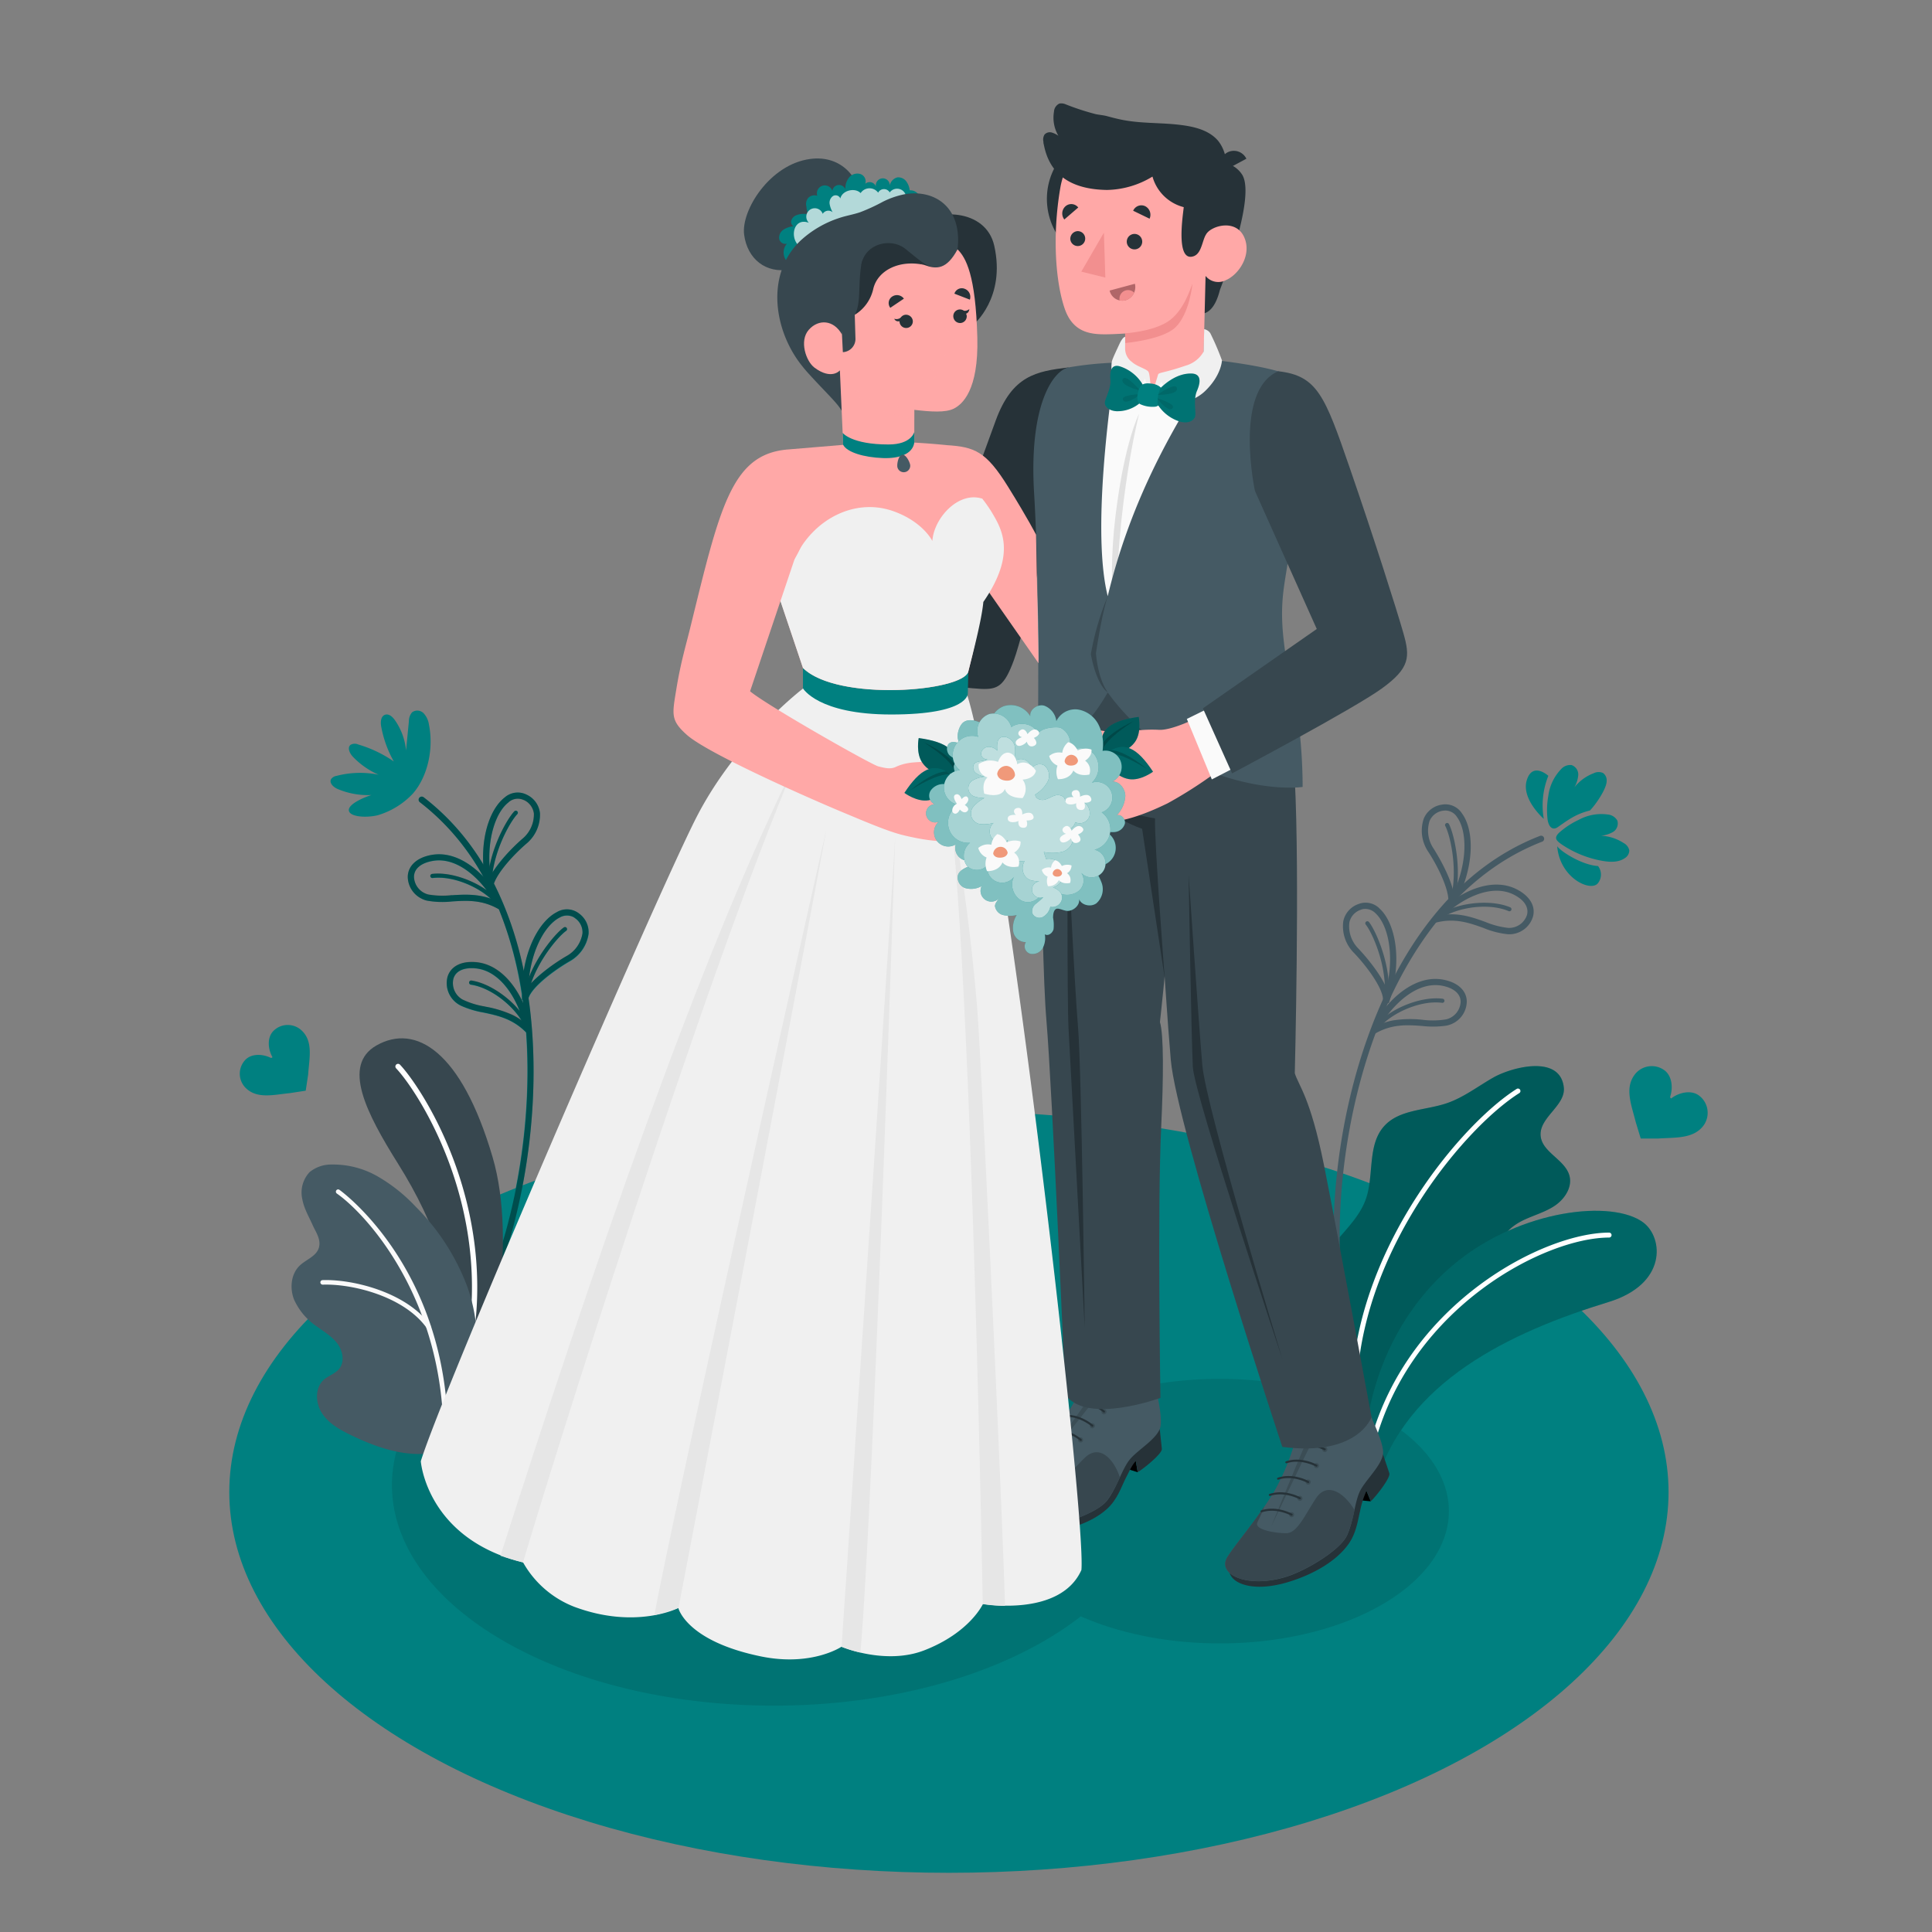 <svg xmlns="http://www.w3.org/2000/svg" viewBox="0 0 500 500"><rect x="0" y="0" width="500" height="500" fill="#808080" stroke="none"/><g id="freepik--Grass--inject-3"><ellipse id="freepik--Floor--inject-3" cx="245.58" cy="386.15" rx="186.24" ry="98.53" style="fill:#008080"></ellipse></g><g id="freepik--Shadows--inject-3"><path id="freepik--Shadow--inject-3" d="M357.6,366.87c-18.32-10.57-45.63-12.78-67.71-6.63A69.85,69.85,0,0,0,270.17,344c-38.6-22.29-101.18-22.29-139.78,0s-38.61,58.42,0,80.71,101.18,22.28,139.78,0a84.36,84.36,0,0,0,9.55-6.4c23.25,10.25,56.62,9.25,77.87-3C380.76,401.92,380.76,380.24,357.6,366.87Z" style="opacity:0.1"></path></g><g id="freepik--Plants--inject-3"><g id="freepik--plants--inject-3"><g id="freepik--Plant--inject-3"><path d="M341.27,338.71a40.88,40.88,0,0,0,1.59,4.8c1.8,4.57,4.08,9,4.71,13.91.29,2.26.25,4.68,1.4,6.65,2.66,4.54,5.73,1.2,7.53-1.57,4.39-6.75,8.72-13.25,16.23-16.71,3.73-1.72,7.68-3.06,11-5.47s6-6.24,5.64-10.33c-.2-2.46-1.45-4.82-1.19-7.27.34-3.07,3-5.39,5.74-6.77s5.83-2.16,8.4-3.87,4.64-4.78,3.86-7.77c-1.11-4.24-7.17-6.08-7.47-10.45-.32-4.74,6.55-7.76,6-12.48-1-8.62-13.67-5.11-18.21-2.53-4,2.27-7.73,5.19-12.1,6.67-5.52,1.87-12.25,1.58-16.16,5.9-4.47,4.92-2.55,12.8-4.81,19.05-2.56,7.07-10.27,11.46-12.33,18.69A18.33,18.33,0,0,0,341.27,338.71Z" style="fill:#008080"></path><path d="M341.27,338.71a40.88,40.88,0,0,0,1.59,4.8c1.8,4.57,4.08,9,4.71,13.91.29,2.26.25,4.68,1.4,6.65,2.66,4.54,5.73,1.2,7.53-1.57,4.39-6.75,8.72-13.25,16.23-16.71,3.73-1.72,7.68-3.06,11-5.47s6-6.24,5.64-10.33c-.2-2.46-1.45-4.82-1.19-7.27.34-3.07,3-5.39,5.74-6.77s5.83-2.16,8.4-3.87,4.64-4.78,3.86-7.77c-1.11-4.24-7.17-6.08-7.47-10.45-.32-4.74,6.55-7.76,6-12.48-1-8.62-13.67-5.11-18.21-2.53-4,2.27-7.73,5.19-12.1,6.67-5.52,1.87-12.25,1.58-16.16,5.9-4.47,4.92-2.55,12.8-4.81,19.05-2.56,7.07-10.27,11.46-12.33,18.69A18.33,18.33,0,0,0,341.27,338.71Z" style="opacity:0.3"></path><path d="M350.52,357.66h0a.63.63,0,0,1-.6-.68c2.28-35.63,28.89-66.55,42.63-75.19a.64.64,0,0,1,.68,1.08c-13.55,8.52-39.78,39-42,74.19A.65.65,0,0,1,350.52,357.66Z" style="fill:#fff"></path></g><g id="freepik--plant--inject-3"><path d="M356,384.35c7.65-26.88,35.13-39.67,60.3-47.39,15.18-4.65,14.21-16.63,9-20.57-8-6-31.59-3.43-48.57,10.47s-23.41,34.61-23.56,49.64Z" style="fill:#008080"></path><path d="M356,384.35c7.65-26.88,35.13-39.67,60.3-47.39,15.18-4.65,14.21-16.63,9-20.57-8-6-31.59-3.43-48.57,10.47s-23.41,34.61-23.56,49.64Z" style="opacity:0.2"></path><path d="M355.33,373.57l-.18,0a.64.64,0,0,1-.44-.79C364.67,337,399.65,319,416.43,319a.64.64,0,1,1,0,1.28c-16.43,0-50.7,17.63-60.49,52.78A.64.64,0,0,1,355.33,373.57Z" style="fill:#fff"></path></g></g><g id="freepik--plant--inject-3"><path d="M127.09,332.32l.07,0a.8.8,0,0,0,1-.45c14-35.52,17.49-97.94-18.53-125.55a.8.8,0,1,0-1,1.27c35.36,27.1,31.83,88.64,18,123.69A.81.81,0,0,0,127.09,332.32Z" style="fill:#008080"></path><path d="M118.91,260.1a6.47,6.47,0,0,1-3.09-7.29c.83-2.71,3.58-4.12,7.36-3.78,8.81.8,13.66,11.91,14.19,17.4l.21,2.21L136,267.07c-3.43-3.41-7.2-4.22-10.85-5a24.07,24.07,0,0,1-5.91-1.79Zm16.46,4.3c-1.29-5-5.41-13.15-12.33-13.77-3-.28-5.09.69-5.69,2.65a4.89,4.89,0,0,0,2.33,5.41,20.93,20.93,0,0,0,5.81,1.81,29.18,29.18,0,0,1,7.3,2.29A17.13,17.13,0,0,1,135.37,264.4Z" style="fill:#008080"></path><path d="M136.33,267a.5.5,0,0,0,.38,0,.54.54,0,0,0,.38-.65c-1.42-5.29-9-11.62-15-12.54a.54.54,0,1,0-.16,1.06c6.17.94,12.93,7.25,14.14,11.76A.5.5,0,0,0,136.33,267Z" style="fill:#008080"></path><path d="M105.54,226.9c.06-2.83,2.33-4.94,6.06-5.63C120.3,219.65,128,229,130,234.18l.8,2.07-1.94-1.08c-4.21-2.34-8.07-2.12-11.8-1.88a22.55,22.55,0,0,1-6.54-.21,5.43,5.43,0,0,1-1.38-.51A6.4,6.4,0,0,1,105.54,226.9Zm6.35-4.06c-3,.56-4.71,2-4.75,4.1a4.88,4.88,0,0,0,3.71,4.58,21.78,21.78,0,0,0,6.08.17c3.19-.2,6.74-.43,10.56,1.07C124.89,228.25,118.73,221.57,111.89,222.84Z" style="fill:#008080"></path><path d="M111.66,227.2a.63.63,0,0,0,.31.05c6.19-.76,14.41,3.48,16.79,7.49a.55.55,0,0,0,.73.19.54.54,0,0,0,.19-.74c-2.79-4.71-11.8-8.74-17.84-8a.54.54,0,0,0-.47.6A.57.57,0,0,0,111.66,227.2Z" style="fill:#008080"></path><path d="M144.12,236.05a5.09,5.09,0,0,1,5.73.36,6,6,0,0,1,2.49,5.3,9.72,9.72,0,0,1-4.94,7.14c-5,2.92-10.5,7.42-10.7,10l-1.6,0C134.64,247.11,139.29,238.5,144.12,236.05Zm.73,1.43c-3.81,1.93-7.64,8.66-8.13,17.84,3.09-3.9,9.53-7.66,9.88-7.86a8.16,8.16,0,0,0,4.14-5.86,4.43,4.43,0,0,0-1.89-3.93,3,3,0,0,0-.59-.38A3.71,3.71,0,0,0,144.85,237.48Z" style="fill:#008080"></path><path d="M135.66,259.28l.18.05a.53.53,0,0,0,.59-.47c.93-8.14,7.69-16.24,10.1-17.94a.53.53,0,1,0-.62-.87c-2.52,1.78-9.57,10.22-10.54,18.69A.55.55,0,0,0,135.66,259.28Z" style="fill:#008080"></path><path d="M130.61,206.38a5.12,5.12,0,0,1,5.69-.72,6,6,0,0,1,3.44,4.74,9.73,9.73,0,0,1-3.51,7.94c-4.41,3.81-8.93,9.26-8.63,11.84l-1.58.27C123.37,219,126.32,209.7,130.61,206.38Zm1,1.27c-3.38,2.61-5.89,9.94-4.63,19,2.3-4.41,7.91-9.31,8.22-9.57a8.2,8.2,0,0,0,3-6.54,4.46,4.46,0,0,0-2.59-3.51l-.05,0A3.57,3.57,0,0,0,131.59,207.65Z" style="fill:#008080"></path><path d="M126.56,230.75a.52.52,0,0,0,.28.05.54.54,0,0,0,.49-.57c-.61-8.17,4.51-17.39,6.56-19.52a.53.53,0,0,0,0-.75.53.53,0,0,0-.75,0c-2.14,2.22-7.49,11.84-6.85,20.34A.53.53,0,0,0,126.56,230.75Z" style="fill:#008080"></path><path d="M149.85,236.41a5.09,5.09,0,0,0-5.73-.36c-3.71,1.88-7.3,7.41-8.57,15.18a90.12,90.12,0,0,0-7.71-22.58c1-2.85,4.73-7.14,8.39-10.31a9.73,9.73,0,0,0,3.51-7.94,6,6,0,0,0-3.44-4.74,5.12,5.12,0,0,0-5.69.72c-3.41,2.63-6,9.07-5.54,17.33a62.62,62.62,0,0,0-15.4-17.36.8.8,0,1,0-1,1.27,62.15,62.15,0,0,1,16.41,19.27c-3.47-3.63-8.3-6.59-13.5-5.62-3.73.69-6,2.8-6.06,5.63a6.4,6.4,0,0,0,3.57,5.67,5.43,5.43,0,0,0,1.38.51,22.55,22.55,0,0,0,6.54.21c3.73-.24,7.59-.46,11.8,1.88l.3.16a97.69,97.69,0,0,1,6,22c0,.48,0,1,0,1.45h.19c0,.27.07.54.11.81-2.25-5-6.35-10.08-12.22-10.61-3.78-.34-6.53,1.07-7.36,3.78a6.47,6.47,0,0,0,3.09,7.29l.34.18a24.07,24.07,0,0,0,5.91,1.79c3.65.78,7.42,1.59,10.85,5l.18.18c1.65,22.92-2.65,46.73-9.48,64.06a.81.81,0,0,0,.38,1l.07,0a.8.8,0,0,0,1-.45c7.78-19.74,12.3-47.8,8.61-73.57.79-2.64,5.88-6.75,10.59-9.48a9.72,9.72,0,0,0,4.94-7.14A6,6,0,0,0,149.85,236.41Zm-18.26-28.76a3.57,3.57,0,0,1,3.92-.59l.05,0a4.46,4.46,0,0,1,2.59,3.51,8.23,8.23,0,0,1-3,6.54,45.29,45.29,0,0,0-7.66,8.6c1-6.78,4.69-13.28,6.36-15a.53.53,0,0,0-.76-.74c-1.64,1.7-5.12,7.69-6.41,14.21C126.2,216.25,128.53,210,131.59,207.65Zm-14.66,24a21.78,21.78,0,0,1-6.08-.17,4.88,4.88,0,0,1-3.71-4.58c0-2.05,1.78-3.54,4.75-4.1,5.7-1.06,10.92,3.41,14,7.53-4-2.82-9.77-4.71-14.06-4.18a.54.54,0,0,0-.47.6.57.57,0,0,0,.29.41.63.63,0,0,0,.31.05c5.08-.62,11.5,2.11,15,5.32C123.33,231.3,120,231.5,116.93,231.69Zm8.56,28.81a20.93,20.93,0,0,1-5.81-1.81,4.89,4.89,0,0,1-2.33-5.41c.6-2,2.67-2.93,5.69-2.65,5.77.52,9.58,6.23,11.44,11-3.08-3.8-8.12-7.18-12.4-7.84a.54.54,0,1,0-.16,1.06c5,.77,10.5,5.15,13,9.18a16.62,16.62,0,0,0-2.1-1.28A29.18,29.18,0,0,0,125.49,260.5Zm25.25-18.9a8.16,8.16,0,0,1-4.14,5.86,45.28,45.28,0,0,0-9.14,7c2.22-6.48,7.1-12.16,9.07-13.55a.53.53,0,1,0-.62-.87c-1.92,1.35-6.47,6.59-8.95,12.75,1-7.88,4.44-13.57,7.89-15.32a3.71,3.71,0,0,1,3.41-.19,3,3,0,0,1,.59.38A4.43,4.43,0,0,1,150.74,241.6Z" style="opacity:0.4"></path><path d="M97.7,211a20.42,20.42,0,0,0,9.17-5.64c4-4.63,5.35-11.89,4.14-17.83a5.4,5.4,0,0,0-1.37-2.93,2.28,2.28,0,0,0-3-.25,3.51,3.51,0,0,0-.82,2.33c-.25,2.51-.49,5-.73,7.54a16.37,16.37,0,0,0-2.89-7.84c-.59-.85-1.53-1.72-2.52-1.41-1.17.36-1.25,2-1,3.19a29,29,0,0,0,3.24,8.91,32,32,0,0,0-9.19-4.39,2.19,2.19,0,0,0-2,.08c-.93.74-.22,2.22.59,3.08A20.62,20.62,0,0,0,98,200.5a24.23,24.23,0,0,0-10.88.29,2.13,2.13,0,0,0-1.43.84c-.55,1,.59,2.07,1.62,2.53a20,20,0,0,0,8.83,1.59c-1.88.57-6.07,2.35-5.86,4S94.63,211.71,97.7,211Z" style="fill:#008080"></path></g><g id="freepik--plants--inject-3"><path d="M126.24,354.21c.19-1.31,7.82-32.35,1.25-54.72-8.12-27.67-20-34.63-30.06-28.93-9,5.13-2.64,17.48,5.61,30.65,9.78,15.62,15.56,31.66,13.84,49.6Z" style="fill:#37474f"></path><path d="M121.1,350.16a.69.69,0,0,1-.51-.81c7.16-37-12.42-66.88-18.06-72.85a.69.69,0,1,1,1-.95c5.74,6.08,25.68,36.5,18.41,74.07a.71.71,0,0,1-.81.55Z" style="fill:#fff"></path><path d="M93.52,372.65c-.89-.39-1.77-.8-2.63-1.21-2.87-1.39-5.8-3-7.55-5.68s-1.88-6.65.52-8.74c1.2-1,2.87-1.52,3.89-2.74,1.49-1.78,1-4.58-.36-6.46s-3.43-3.1-5.31-4.47a16.59,16.59,0,0,1-6-7.08c-1.13-2.94-.77-6.61,1.52-8.77,1.65-1.55,4.22-2.36,4.9-4.52s-.76-4.1-1.55-5.85c-1-2.25-2.3-4.39-2.73-6.87a7.71,7.71,0,0,1,1.92-6.93,8.82,8.82,0,0,1,5.66-1.95,23.13,23.13,0,0,1,12,3.11,42.79,42.79,0,0,1,9.81,7.83,58,58,0,0,1,13.21,20.37A41.67,41.67,0,0,1,123.3,350a62.93,62.93,0,0,1-3.81,18.19c-1.56,3.9-3.41,7.37-8,7.93C105.29,376.89,99.15,375.11,93.52,372.65Z" style="fill:#455a64"></path><path d="M115.16,372.21a.41.41,0,0,0,.19,0,.59.59,0,0,0,.59-.6c-.07-43.6-27.81-63.49-28.09-63.68a.58.58,0,0,0-.82.14.59.59,0,0,0,.15.82c7.65,5.35,27.52,27,27.58,62.73A.59.59,0,0,0,115.16,372.21Z" style="fill:#fafafa"></path><path d="M110.68,343.87a.61.61,0,0,0,.54-.08.59.59,0,0,0,.14-.83c-6.12-8.5-20-11.94-27.88-11.67a.59.59,0,0,0-.57.61.61.61,0,0,0,.61.57c7.63-.27,21,3,26.88,11.18A.54.54,0,0,0,110.68,343.87Z" style="fill:#fafafa"></path></g><g id="freepik--plant--inject-3"><path d="M346.56,332.42h-.08a.8.8,0,0,1-.87-.72c-3.5-38,10.6-98.93,52.9-115.36a.8.8,0,1,1,.58,1.49c-41.53,16.13-55.34,76.21-51.88,113.72A.8.8,0,0,1,346.56,332.42Z" style="fill:#455a64"></path><path d="M400.71,205.93a12.19,12.19,0,0,1,3.25-6.82,3.17,3.17,0,0,1,2.76-1.11,2.58,2.58,0,0,1,1.73,2.59,7.61,7.61,0,0,1-1,3.17,11.65,11.65,0,0,1,5-3.65,2.85,2.85,0,0,1,2.4-.07,2.34,2.34,0,0,1,.95,2.11c0,2-2.93,6.22-4.33,7.6-3.51.9-5.28,2.17-8.29,4.29-1.4,1-2.39-.08-2.67-1.95A20.86,20.86,0,0,1,400.71,205.93Z" style="fill:#008080"></path><path d="M408.62,212.15a12.16,12.16,0,0,1,7.43-1.36,3.16,3.16,0,0,1,2.52,1.58,2.58,2.58,0,0,1-1.08,2.92,7.72,7.72,0,0,1-3.16,1,11.63,11.63,0,0,1,5.87,1.89,2.8,2.8,0,0,1,1.46,1.9,2.36,2.36,0,0,1-1.15,2c-1.61,1.13-3.76,1.06-5.7.73a27.22,27.22,0,0,1-10.68-4.3c-1.42-1-2-1.67-.64-3A20.94,20.94,0,0,1,408.62,212.15Z" style="fill:#008080"></path><path d="M399.53,211.92s-5.89-5.13-4.4-10,5.58-1.14,5.58-1.14A20.51,20.51,0,0,0,399.53,211.92Z" style="fill:#008080"></path><path d="M403,219c.84,1.28,6.28,4.86,10.57,5.13a3.59,3.59,0,0,1-.1,4.53C411.5,230.81,403.68,227.21,403,219Z" style="fill:#008080"></path><path d="M374.23,265.45a24.41,24.41,0,0,1-6.17.07c-3.72-.27-7.57-.55-11.82,1.77l-1.95,1.06.82-2.06c2.05-5.13,9.81-14.44,18.49-12.74,3.73.73,6,2.86,6,5.69a6.45,6.45,0,0,1-5,6.13Zm-13.71-1.37a28.7,28.7,0,0,1,7.65-.16,21.2,21.2,0,0,0,6.09-.11,4.89,4.89,0,0,0,3.75-4.55c0-2.05-1.74-3.55-4.72-4.14-6.82-1.33-13,5.29-15.69,9.78A17.15,17.15,0,0,1,360.52,264.08Z" style="fill:#455a64"></path><path d="M356,267.11a.57.57,0,0,1-.38-.07.53.53,0,0,1-.18-.73c2.84-4.68,11.88-8.64,17.92-7.84a.53.53,0,1,1-.14,1.06c-6.19-.82-14.45,3.34-16.86,7.33A.56.56,0,0,1,356,267.11Z" style="fill:#455a64"></path><path d="M391.72,241.69a6,6,0,0,1-1.47.09,22.21,22.21,0,0,1-6.34-1.63c-3.51-1.26-7.15-2.56-11.85-1.49l-2.17.5,1.35-1.77c3.35-4.38,13.34-11.24,21.24-7.26,3.4,1.72,5,4.37,4.25,7.11A6.42,6.42,0,0,1,391.72,241.69Zm-17.71-5c4.09-.38,7.44.83,10.44,1.92a21.56,21.56,0,0,0,5.89,1.53,4.87,4.87,0,0,0,4.84-3.35c.53-2-.72-3.9-3.42-5.26C385.56,228.43,377.78,233.12,374,236.73Z" style="fill:#455a64"></path><path d="M390.77,235.81a.48.48,0,0,1-.31,0c-5.74-2.46-14.81-.69-18.22,2.5a.53.53,0,0,1-.73-.78c4-3.74,13.78-5.1,19.37-2.7a.54.54,0,0,1-.11,1Z" style="fill:#455a64"></path><path d="M359.42,259.63l-1.55-.42c.54-2.54-3.45-8.39-7.47-12.61a9.72,9.72,0,0,1-2.75-8.23,6,6,0,0,1,3.88-4.39,5.06,5.06,0,0,1,5.6,1.25C361.08,238.94,363.13,248.51,359.42,259.63Zm-6.61-24.37a3.72,3.72,0,0,0-.68.2,4.45,4.45,0,0,0-2.91,3.25,8.16,8.16,0,0,0,2.34,6.79c.28.29,5.4,5.7,7.28,10.3,2.11-9,.3-16.48-2.81-19.4A3.75,3.75,0,0,0,352.81,235.26Z" style="fill:#455a64"></path><path d="M358.76,259.9a.6.6,0,0,1-.19,0,.54.54,0,0,1-.44-.62c1.39-8.07-2.84-17.74-4.68-20a.53.53,0,1,1,.84-.66c1.92,2.41,6.33,12.5,4.89,20.89A.53.53,0,0,1,358.76,259.9Z" style="fill:#455a64"></path><path d="M376.07,234.92l-1.44-.7c1-2.4-1.81-8.89-5-13.79a9.72,9.72,0,0,1-1.15-8.6,6,6,0,0,1,4.63-3.58,5.09,5.09,0,0,1,5.26,2.28C381.59,214.91,381.81,224.69,376.07,234.92Zm-2.57-25.11h-.05a4.45,4.45,0,0,0-3.47,2.64,8.2,8.2,0,0,0,1,7.11c.22.34,4.24,6.61,5.22,11.49,3.75-8.4,3.4-16.14.88-19.59A3.56,3.56,0,0,0,373.5,209.81Z" style="fill:#455a64"></path><path d="M375.47,235.05a.53.53,0,0,1-.6-.71c2.88-7.67.54-18-.83-20.57a.53.53,0,0,1,.22-.72.54.54,0,0,1,.73.22c1.43,2.73,3.88,13.47.88,21.44A.5.5,0,0,1,375.47,235.05Z" style="fill:#455a64"></path></g></g><g id="freepik--Characters--inject-3"><g id="freepik--Groom--inject-3"><polygon points="294.44 381.02 288.29 379.06 290.06 374.87 293.95 378.14 294.44 381.02"></polygon><path d="M300.14,369.82s.43,3.92.55,5.16-5,5.34-6.25,6l-.49-2.89c-1.08,1.19-1.68,2.67-2.8,4.84-.92,1.82-2,5.23-4.73,7.64-4,3.59-10.36,5.62-16.94,6.19s-10.44-.86-12.39-2.2-2.62-3-2.24-4.68S300.14,369.82,300.14,369.82Z" style="fill:#263238"></path><polygon points="297.18 362.15 282.13 361.39 280.41 338.24 297.39 334.06 297.18 362.15" style="fill:#ffa8a7"></polygon><path d="M281.83,357.28l-.19-2.27c-1.22,0-1.2,3.33-2.83,6.32a59.4,59.4,0,0,1-8.69,12.33c-6.38,6.42-12.16,10.55-15,13.44-3.81,3.87,3.5,9.35,14.23,8.21,5.33-.56,14.68-3.72,17.19-7s3.9-8.29,5.93-10.69,6.49-4.94,7.68-7.79c.65-1.56.09-5.11-.5-8.13-.54-2.76-.83-7-2.38-6.6l0,1.44c-.59,1.25-2,3.33-6.24,4.27C288.84,361.27,282.44,361.78,281.83,357.28Z" style="fill:#455a64"></path><path d="M287.52,361.09c-2.06-.08-4.31-.65-5.26-2.46,0,0,0,0,0-.06a5.24,5.24,0,0,1-1.17,4.46c-1.81,2.34-13.18,18.83-13.18,18.83s10.66-13.66,12.71-16.24c3-3.8,4-4.28,7-4.53Z" style="opacity:0.15"></path><path d="M255.11,387.1c2.41-2.44,6.9-5.77,12.09-10.62-1.06,1.88-2.65,3.38-2.79,4-.35,1.51,4.18,3.37,6.91,3.95s5.59-3.44,9.39-7.13,7.51.22,9.1,5a32.33,32.33,0,0,1-3.28,6c-2.51,3.29-11.86,6.45-17.19,7C258.61,396.45,251.3,391,255.11,387.1Z" style="fill:#37474f"></path><path d="M285.05,365.43a.66.66,0,1,0,1.3-.21.67.67,0,0,0-.76-.55A.66.66,0,0,0,285.05,365.43Z" style="opacity:0.15"></path><path d="M282.05,369.1a.64.64,0,0,0,.75.54.66.66,0,0,0,.55-.75.67.67,0,0,0-.76-.55A.66.66,0,0,0,282.05,369.1Z" style="opacity:0.15"></path><path d="M279,372.77a.66.66,0,0,0,.76.54.64.64,0,0,0,.54-.75.65.65,0,0,0-.75-.55A.67.67,0,0,0,279,372.77Z" style="opacity:0.15"></path><path d="M276,376.44a.66.66,0,0,0,.76.54.66.66,0,0,0-.21-1.3A.67.67,0,0,0,276,376.44Z" style="opacity:0.15"></path><path d="M273,380.11a.66.66,0,0,0,.76.54.65.65,0,0,0,.54-.75.66.66,0,0,0-.75-.55A.67.67,0,0,0,273,380.11Z" style="opacity:0.15"></path><path d="M285.73,365.59a.32.32,0,0,0,.17-.09.27.27,0,0,0,0-.37c-.14-.13-3.45-3-7.58-2.58h0a.27.27,0,0,0-.23.29.27.27,0,0,0,.29.24c3.9-.42,7.15,2.42,7.18,2.44A.25.25,0,0,0,285.73,365.59Z" style="fill:#263238"></path><path d="M282.73,369.25a.26.26,0,0,0,.16-.09.27.27,0,0,0,0-.38c-.14-.12-3.46-3-7.59-2.57h0a.26.26,0,0,0-.23.29.26.26,0,0,0,.29.24c3.89-.42,7.15,2.41,7.18,2.44A.33.33,0,0,0,282.73,369.25Z" style="fill:#263238"></path><path d="M279.73,372.93a.26.26,0,0,0,.16-.09.27.27,0,0,0,0-.38c-.14-.12-3.46-3-7.59-2.57h0a.26.26,0,0,0-.23.29.26.26,0,0,0,.29.24c3.89-.42,7.15,2.41,7.18,2.44A.28.28,0,0,0,279.73,372.93Z" style="fill:#263238"></path><path d="M276.73,376.6a.26.26,0,0,0,.16-.09.27.27,0,0,0,0-.38c-.14-.12-3.46-3-7.59-2.57h0a.26.26,0,0,0-.23.29.26.26,0,0,0,.29.24c3.89-.42,7.15,2.41,7.18,2.44A.31.31,0,0,0,276.73,376.6Z" style="fill:#263238"></path><path d="M273.72,380.26a.21.21,0,0,0,.17-.08.27.27,0,0,0,0-.38c-.14-.12-3.46-3-7.59-2.57h0a.27.27,0,0,0-.23.29.28.28,0,0,0,.3.24c3.89-.42,7.14,2.41,7.17,2.44A.27.27,0,0,0,273.72,380.26Z" style="fill:#263238"></path><path d="M269.1,170.09l27.82-15c4.93,16.83,7.25,25,7.71,33.76,1.32,24.72-4.44,75.66-4.44,75.66,1,3.26.94,14.23.32,27.26-1,20.57-.19,70-.19,70s-19,7-24.59-.8c0,0-3.41-79.3-4.92-96.92C269.17,245,269.1,170.09,269.1,170.09Z" style="fill:#37474f"></path><path d="M276.3,217.17s-.16,41.83.24,49.1,4.18,77.28,4.18,77.28-.79-66.78-1.73-77.78S276.3,217.17,276.3,217.17Z" style="fill:#263238"></path><polygon points="354.75 388.54 348.32 387.93 349.15 383.47 353.65 385.82 354.75 388.54"></polygon><path d="M357.91,376.37s1.27,3.73,1.65,4.91-3.71,6.3-4.81,7.25l-1.1-2.71a22.87,22.87,0,0,0-1.68,5.33c-.52,2-.89,5.55-3,8.48-3.11,4.36-8.9,7.72-15.21,9.69s-10.38,1.4-12.57.52-3.2-2.35-3.19-4.09S357.91,376.37,357.91,376.37Z" style="fill:#263238"></path><polygon points="353.37 369.51 338.51 372.01 331.84 349.77 347.53 342.03 353.37 369.51" style="fill:#ffa8a7"></polygon><path d="M337.33,368.06l-.67-2.18c-1.19.29-.46,3.51-1.41,6.78a58.81,58.81,0,0,1-5.83,13.91c-4.85,7.65-9.61,12.92-11.76,16.36-2.89,4.59,5.42,8.38,15.66,5,5.08-1.7,13.53-6.8,15.28-10.55s2-8.94,3.48-11.71,5.28-6.22,5.83-9.26c.3-1.67-1-5-2.23-7.83-1.13-2.59-2.33-6.69-3.75-5.94l.27,1.41c-.3,1.35-1.21,3.68-5.18,5.52C345,370.45,338.9,372.33,337.33,368.06Z" style="fill:#455a64"></path><path d="M343.71,370.55c-2,.37-4.35.3-5.67-1.26l-.05-.05a5.23,5.23,0,0,1-.18,4.6c-1.27,2.68-8.82,21.23-8.82,21.23s7.47-15.64,8.92-18.6c2.13-4.36,3-5,5.81-5.92Z" style="opacity:0.15"></path><path d="M317.66,402.93c1.82-2.91,5.49-7.12,9.51-13-.62,2.06-1.86,3.87-1.86,4.49,0,1.55,4.81,2.39,7.6,2.37s4.72-4.56,7.64-9,7.37-1.4,10,3a33.78,33.78,0,0,1-1.92,6.53c-1.75,3.75-10.2,8.85-15.28,10.55C323.08,411.31,314.77,407.52,317.66,402.93Z" style="fill:#37474f"></path><path d="M342.23,375.33a.66.66,0,1,0,1.22-.49.66.66,0,1,0-1.22.49Z" style="opacity:0.15"></path><path d="M340.09,379.55a.65.65,0,0,0,.85.37.66.66,0,1,0-.85-.37Z" style="opacity:0.15"></path><path d="M337.94,383.78a.66.66,0,1,0,.37-.85A.66.66,0,0,0,337.94,383.78Z" style="opacity:0.15"></path><path d="M335.8,388a.66.66,0,1,0,.37-.85A.66.66,0,0,0,335.8,388Z" style="opacity:0.15"></path><path d="M333.66,392.24a.66.66,0,0,0,.85.37.66.66,0,1,0-.85-.37Z" style="opacity:0.15"></path><path d="M342.93,375.33a.24.24,0,0,0,.14-.12.26.26,0,0,0-.1-.36c-.16-.09-4-2.2-8-.88h0a.27.27,0,0,0,.18.5c3.71-1.25,7.49.82,7.53.84A.25.25,0,0,0,342.93,375.33Z" style="fill:#263238"></path><path d="M340.78,379.55a.24.24,0,0,0,.14-.12.25.25,0,0,0-.1-.36c-.16-.09-4-2.21-8-.88h0a.27.27,0,0,0-.16.33.27.27,0,0,0,.34.17c3.71-1.25,7.5.82,7.53.84A.28.28,0,0,0,340.78,379.55Z" style="fill:#263238"></path><path d="M338.65,383.79a.27.27,0,0,0,.14-.12.27.27,0,0,0-.11-.36c-.16-.09-4-2.21-8-.88h0a.26.26,0,0,0,.17.5c3.71-1.25,7.5.82,7.54.84A.28.28,0,0,0,338.65,383.79Z" style="fill:#263238"></path><path d="M336.5,388a.29.29,0,0,0,.15-.12.27.27,0,0,0-.11-.36c-.16-.09-4-2.21-8-.88h0a.27.27,0,0,0-.16.33.28.28,0,0,0,.34.17c3.71-1.25,7.5.82,7.54.84A.26.26,0,0,0,336.5,388Z" style="fill:#263238"></path><path d="M334.36,392.25a.28.28,0,0,0,.14-.12.26.26,0,0,0-.1-.36c-.16-.09-4-2.21-8-.89h0a.26.26,0,0,0-.16.33.28.28,0,0,0,.34.17c3.71-1.25,7.5.82,7.53.84A.28.28,0,0,0,334.36,392.25Z" style="fill:#263238"></path><path d="M298.91,211.8s-5.38-2.91-13.33-10.2C274,191,271.82,180.38,271.82,180.38l5-1.48L329.87,168c3.78,16.27,4.75,25,5.22,33.75,1.31,24.72,0,76,0,76,1,3.27,4,6.13,7.54,23.71,4,20.19,12.32,65.26,12.32,65.26s-3.39,10.3-23.09,7.73c0,0-27.35-82.53-28.86-100.15C301.34,255.21,298.91,211.8,298.91,211.8Z" style="fill:#37474f"></path><path d="M307.61,226.33s.71,42.57,1.1,49.84,23.13,75.44,23.13,75.44-19.73-64.94-20.68-75.94S307.61,226.33,307.61,226.33Z" style="fill:#263238"></path><path d="M301.43,253.16s-2.72-35.55-2.51-41.36c0,0-10.81-1.75-14.61-4.62,0,0,3.2,4.45,11.27,7.32Z" style="fill:#263238"></path><path d="M276.53,95.09c-8.38,1-14.54,2.11-18.79,13.61-2.93,7.93-24.45,67.31-24.45,67.31s16.15,2.07,20.53,2.27,6.06-.61,8.59-7.48,10.7-41,10.7-41Z" style="fill:#263238"></path><path d="M270.45,120.58c1.39-11.14,8.91-25.94,14-26.34l22.88-1.85c4.93,1.19,13.87,2.62,19,4.33,6.8,1.56,9.16,17.53,6.41,44.88l-3,32.63c-9.07,9.87-41.4,11-61.21-3.5C268.17,168.46,268.68,134.66,270.45,120.58Z" style="fill:#fafafa"></path><path d="M294.79,107.1s-7.27,28.69-5.53,60.39c0,0-2.94-14.34-.59-33.82S294.79,107.1,294.79,107.1Z" style="fill:#e0e0e0"></path><path d="M286.68,154.29c-3.66-14.64-.54-42.86,2.05-60.44a88.62,88.62,0,0,0-12.2,1.24c-3.87.82-10.28,9.4-8.91,32.44,1.65,27.6.92,67.43.92,67.43s9.95-1.21,18.14-15.77c0,0,8.92,13.4,24.76,19.83,15.36,6.24,25.68,4.64,25.68,4.64s.11-12.8-2.16-22.76c-5.63-24.69-2.27-27.57-1.06-40.34,1.64-17.51,6.47-28.75,1.21-42.2-1.18-3-20.14-5.1-20.14-5.1C302,112.2,292.07,131.74,286.68,154.29Z" style="fill:#455a64"></path><path d="M286.68,154.29c-1.62,5-3.05,14.77-3.05,14.77s.38,6.28,3.05,10.13c0,0-2.82-1.6-4.37-9.9A71.72,71.72,0,0,1,286.68,154.29Z" style="fill:#37474f"></path><circle cx="288.28" cy="51.45" r="17.34" transform="translate(-3.67 28.66) rotate(-5.65)" style="fill:#263238"></circle><path d="M321.53,45.3a6.88,6.88,0,0,0-5.07-3.21l-7,1-3.67,15.56V81.25h4.8c2.68,0,4.23-2.7,5.11-6.17C315.66,75.08,325.08,51.45,321.53,45.3Z" style="fill:#263238"></path><path d="M309.1,63.56c1.07.64,2-1.54,3.13-3.09,1.53-2.11,7.54-3.78,9.7.77s-1.21,9.74-4.61,11.23A4.24,4.24,0,0,1,312,71.41l-.57,23s1,3.42-10.55,3a45.24,45.24,0,0,0-3,5.6L296.61,97s-4.4-2.36-5.43-3l0-7.69s-2.91.2-5.14.21c-3.86,0-8.39-.48-10.5-6.65-2.32-6.75-3.28-18.68-1.14-31.22,2.73-16.07,21.81-15.92,32-9.53S309.1,63.56,309.1,63.56Z" style="fill:#ffa8a7"></path><path d="M317.32,42.07a9.74,9.74,0,0,0-2-5.54c-2.37-2.88-6.33-3.77-9.85-4.2-5.05-.63-10.14-.32-15.16-1.34-1.25-.25-2.48-.57-3.7-.9-1-.28-2-.34-3-.54A65.32,65.32,0,0,1,275.8,27a2.77,2.77,0,0,0-1.62-.2,2.44,2.44,0,0,0-1.41,2.1,9.24,9.24,0,0,0,1.14,6.24,5.75,5.75,0,0,0-1.78-.86,1.84,1.84,0,0,0-1.8.54,2.45,2.45,0,0,0-.3,1.83q0,.41.12.81c1.69,8.77,8.38,11.58,16.34,11.7a23.36,23.36,0,0,0,11.77-3.46,11.31,11.31,0,0,0,8.09,7.91c-.19,2-2.18,14.35,2.56,12.7,2.39-.83,2.16-5,3.88-6.6S317.32,42.07,317.32,42.07Z" style="fill:#263238"></path><path d="M316.06,44.57l6.5-3.49a3.59,3.59,0,0,0-4.92-1.63A3.89,3.89,0,0,0,316.06,44.57Z" style="fill:#263238"></path><path d="M291.2,86.25s6.88-.36,11-3,5.86-8.52,6.41-9.85c0,0-.74,7.88-4.47,11.38-3.38,3.16-12.92,4-12.92,4Z" style="fill:#f28f8f"></path><path d="M311.55,89l-.05,2a7.73,7.73,0,0,1-4.63,3.62c-5.83,2-7,1.72-7.17,2.35s-1.83,6-1.83,6l2.71-4.14a34.88,34.88,0,0,1,2.3,5.12c.24,1.25,5.8.31,8.94-2.69,4.33-4.14,4.42-8,4.42-8a68.26,68.26,0,0,0-3-7,2.43,2.43,0,0,0-1.6-1.07Z" style="fill:#f0f0f0"></path><path d="M297.87,103.08s-.1-6.14-.68-6.9-2.92-1.31-4.22-2.48a4.23,4.23,0,0,1-1.78-3.35V87.17s-.59-.07-1.51,1.91c-.78,1.68-1.56,3.34-1.85,4.18s-.6,5,1.88,7.67c2.91,3.1,3.35,1.89,3.88,1.15S296.33,98,296.33,98Z" style="fill:#f0f0f0"></path><path d="M291.61,62.65a2,2,0,0,0,2,1.89,2,2,0,1,0-2-1.89Z" style="fill:#263238"></path><path d="M293.26,54.54l4.25,2.06a2.49,2.49,0,0,0-1.14-3.24A2.31,2.31,0,0,0,293.26,54.54Z" style="fill:#263238"></path><path d="M293.71,73.44l-6.54,1.76a3.34,3.34,0,0,0,4.09,2.51A3.56,3.56,0,0,0,293.71,73.44Z" style="fill:#b16668"></path><path d="M293.5,75.73a2.21,2.21,0,0,0-3.78,1.57,2.12,2.12,0,0,0,0,.44,3.31,3.31,0,0,0,1.5,0A3.44,3.44,0,0,0,293.5,75.73Z" style="fill:#f28f8f"></path><path d="M275.45,56.8l3.6-3.1a2.28,2.28,0,0,0-3.29-.33A2.5,2.5,0,0,0,275.45,56.8Z" style="fill:#263238"></path><path d="M277,61.94a1.93,1.93,0,1,0,1.81-2.12A2,2,0,0,0,277,61.94Z" style="fill:#263238"></path><polygon points="285.69 60.21 286.06 71.84 279.84 70.3 285.69 60.21" style="fill:#f28f8f"></polygon><path d="M295.88,99.8a10.57,10.57,0,0,0-6.1-5c-1.57-.45-2.69.36-2.41,3.46.2,2.24-1.33,4.85-1.43,5.85s.9,2.18,3,2.31A9,9,0,0,0,295,104.3,14.81,14.81,0,0,0,295.88,99.8Z" style="fill:#008080"></path><path d="M295.88,99.8a10.57,10.57,0,0,0-6.1-5c-1.57-.45-2.69.36-2.41,3.46.2,2.24-1.33,4.85-1.43,5.85s.9,2.18,3,2.31A9,9,0,0,0,295,104.3,14.81,14.81,0,0,0,295.88,99.8Z" style="opacity:0.1"></path><path d="M295.07,101.08s-3.56-4.21-4.41-3.1C289.36,99.7,295.07,101.08,295.07,101.08Z" style="opacity:0.1"></path><path d="M295.25,102s-5,.14-4.65,1.36C291.07,105.25,295.25,102,295.25,102Z" style="opacity:0.1"></path><path d="M297.78,99.26c-1.2-.11-2.47-.14-3.06,1.6s-.48,3.26.33,3.72a7.45,7.45,0,0,0,3.63.69,1.81,1.81,0,0,0,1.83-1.53c.27-.93.85-2.92-.5-3.77A4.57,4.57,0,0,0,297.78,99.26Z" style="fill:#008080"></path><path d="M300.36,100.4c1.34-1.29,4.39-3.87,8.09-3.73,1.79.07,2.69,1.3,1.34,4.45-1,2.27-.24,5.51-.48,6.59s-1.69,2-3.9,1.41a10.48,10.48,0,0,1-5.8-4.43A8.32,8.32,0,0,1,300.36,100.4Z" style="fill:#008080"></path><path d="M300.36,100.4c1.34-1.29,4.39-3.87,8.09-3.73,1.79.07,2.69,1.3,1.34,4.45-1,2.27-.24,5.51-.48,6.59s-1.69,2-3.9,1.41a10.48,10.48,0,0,1-5.8-4.43A8.32,8.32,0,0,1,300.36,100.4Z" style="opacity:0.1"></path><path d="M299.73,102.2l0-.16c.94-.64,4.33-2.88,4.8-1.76C305.31,102,300.76,102.18,299.73,102.2Z" style="opacity:0.1"></path><path d="M303.54,105.5c-.78,1.43-3.16-1.24-3.93-2.16v-.22C300.59,103.41,304,104.56,303.54,105.5Z" style="opacity:0.1"></path><path d="M309,186.14c-1.46.72-6.36,2.88-9,2.74-4.37-.23-7.17.44-11.21.53-3.17.06-4.88-.86-5.2-.14-.4.92-.37,3.1,2.1,4.42a25.76,25.76,0,0,0,5.73,1.72,33.57,33.57,0,0,1-10.36,2.71c-8.19.8-11.12,3.4-3.79,10.91,4.6,4.7,11.17,5.56,24.94-1.15a113.24,113.24,0,0,0,12.26-7.82Z" style="fill:#ffa8a7"></path><polygon points="313.62 182.88 307.15 186.06 313.62 201.71 322.8 196.97 313.62 182.88" style="fill:#fafafa"></polygon><path d="M330.81,96.08c10.11,1.14,12.06,6.35,18.46,24.89s12.14,36.65,13.91,42.83,1.76,9.06-5.52,14.35-38.8,22-38.8,22l-7.55-16.83,29.47-20.54-16-35.72S319.19,101.08,330.81,96.08Z" style="fill:#37474f"></path></g><g id="freepik--Bride--inject-3"><path d="M222.48,52.28C223,46.61,218,40,209.68,41.14c-10.46,1.37-17.92,13.32-17.1,19.59s5.61,10.15,11.9,9S222.48,52.28,222.48,52.28Z" style="fill:#37474f"></path><path d="M232.28,45.9a2.65,2.65,0,0,0-2,2.07,1.81,1.81,0,1,0-3.52.59,1.72,1.72,0,0,0-2.83-1A2,2,0,0,0,222.54,45a2.78,2.78,0,0,0-2.85,1,4.47,4.47,0,0,0-.91,3,1.75,1.75,0,0,0-3.37.39,2.05,2.05,0,1,0-3.9,1.29,2.22,2.22,0,0,0-2.3.5,2.46,2.46,0,0,0-.51,2.3c.06.58.13,1.95.93,2.12a5.34,5.34,0,0,0-3.76.19,2.32,2.32,0,0,0-1.09,1.28,1.3,1.3,0,0,0,.57,1.48,5.89,5.89,0,0,0-2.59.89,2.48,2.48,0,0,0-1.11,2.36,1.61,1.61,0,0,0,2,1.26,3.49,3.49,0,1,0,6,3.22,2.81,2.81,0,0,0,3.23,1.81,6.33,6.33,0,0,0,3.38-2.15L238,56.44a2.14,2.14,0,0,0,.16-4.28,2.57,2.57,0,0,0-2.73-2.9,4.72,4.72,0,0,0-.91-2.35A2.59,2.59,0,0,0,232.28,45.9Z" style="fill:#008080"></path><path d="M209.34,57.66a2.19,2.19,0,1,1,3.58-2.32,1.72,1.72,0,0,1,2.57-.41,6.48,6.48,0,0,1-.79-2.19,2.13,2.13,0,0,1,.87-2,1.31,1.31,0,0,1,1.91.63c.47-2.1,3.78-2.91,5.25-1.4a2.76,2.76,0,0,1,4.53-.11,1.71,1.71,0,0,1,3-.06,2.36,2.36,0,0,1,4.2.85,1.46,1.46,0,0,1,1.69.49,1.79,1.79,0,0,1,.17,1.8,2.32,2.32,0,0,1-1.41,1.19c.5-.16.72,2,.69,2.23a1.79,1.79,0,0,1-1.68,1.62A5.93,5.93,0,0,1,223.75,61a9.61,9.61,0,0,1-4.47,5,5.32,5.32,0,0,1-6.23-1.16c.75.94-3.15,1.71-3.71,1.51-1.29-.47-2.27-2.2-3.07-3.27C204.46,60.64,205.72,56.28,209.34,57.66Z" style="fill:#008080"></path><path d="M209.34,57.66a2.19,2.19,0,1,1,3.58-2.32,1.72,1.72,0,0,1,2.57-.41,6.48,6.48,0,0,1-.79-2.19,2.13,2.13,0,0,1,.87-2,1.31,1.31,0,0,1,1.91.63c.47-2.1,3.78-2.91,5.25-1.4a2.76,2.76,0,0,1,4.53-.11,1.71,1.71,0,0,1,3-.06,2.36,2.36,0,0,1,4.2.85,1.46,1.46,0,0,1,1.69.49,1.79,1.79,0,0,1,.17,1.8,2.32,2.32,0,0,1-1.41,1.19c.5-.16.72,2,.69,2.23a1.79,1.79,0,0,1-1.68,1.62A5.93,5.93,0,0,1,223.75,61a9.61,9.61,0,0,1-4.47,5,5.32,5.32,0,0,1-6.23-1.16c.75.94-3.15,1.71-3.71,1.51-1.29-.47-2.27-2.2-3.07-3.27C204.46,60.64,205.72,56.28,209.34,57.66Z" style="fill:#fff;opacity:0.7"></path><path d="M257.31,63.59c-2.2-9.79-15.57-9.73-20.17-5L251.94,84S260.35,77.1,257.31,63.59Z" style="fill:#263238"></path><path d="M234.05,50.28a22,22,0,0,0-5.54,1.92,48.71,48.71,0,0,1-5.87,2.71c-1.79.62-3.68.9-5.48,1.52a27.27,27.27,0,0,0-9.95,5.81c-8.8,8.34-7.12,22.18-.49,31.34a37.42,37.42,0,0,0,2.6,3.17c4.26,4.7,7.72,7.86,8.54,9.69L217.57,90a11.65,11.65,0,0,0,2.79-.62c4.94-1.85,21.15-9.22,24.81-16,3.08-5.68,2.64-8.77,2.64-8.79C249.11,53.5,241.76,48.91,234.05,50.28Z" style="fill:#37474f"></path><path d="M242.3,69.21c-2.72-.09-4.41-2-8.08-4.88S223.86,63,222.93,68.48s0,9.9-1.72,13C226.84,81.27,242.3,69.21,242.3,69.21Z" style="fill:#263238"></path><path d="M244.92,115.2c7.35.44,10.29,1.64,15.94,10.73,5.18,8.33,7.27,12.45,7.27,12.45l.64,33.26-23.19-33.21Z" style="fill:#ffa8a7"></path><path d="M208.07,178s-17.47,13.16-27.93,33.71-65.59,148.1-71.24,166.46c0,0,1.48,20,26.47,26.18a26,26,0,0,0,13.18,11.46c16,6,27,.34,27,.34s2,8.55,21.39,12.53c13.14,2.69,20.83-2.5,20.83-2.5s11.37,4.83,21.44.92c11.8-4.58,15.18-12,15.18-12s20,3.48,25.48-8.79C281.15,391.75,260,210.6,250.35,180Z" style="fill:#f0f0f0"></path><path d="M169.35,418a61.72,61.72,0,0,0,6.25-1.89s32-167,38.27-201.51C213.87,214.64,175.79,383.72,169.35,418Z" style="fill:#e6e6e6"></path><path d="M222.68,427.68c3.46-39.91,9-211.25,9-211.25-1.76,30.21-13.88,209.74-13.88,209.75h0A32.86,32.86,0,0,0,222.68,427.68Z" style="fill:#e6e6e6"></path><path d="M260.1,415.6c-.84-28.66-6-138.43-7.19-154.58a564.92,564.92,0,0,0-8.21-59.72c6,32.43,9.06,183.09,9.64,214.05l.1-.2A39.17,39.17,0,0,0,260.1,415.6Z" style="fill:#e6e6e6"></path><path d="M135.36,404.35c6.76-23,46.34-149.85,70.82-207.5-24.91,49.51-53.88,134.56-76.66,205.77C131.33,403.25,133.27,403.84,135.36,404.35Z" style="fill:#e6e6e6"></path><path d="M207.81,172.88v5.27s3.87,6.76,22.82,6.76c20.21,0,19.84-5.45,19.84-5.45l.13-5.67Z" style="fill:#008080"></path><path d="M254.18,155.79c-.4,4.49-2.25,12.77-3.58,18s-33.88,7.86-42.79-.91L201,152.56s-.91-2.18-.89-2.2c.51-.88,13.49-14.87,3.35-34l15.57-1.3,17.63-.52c4.4.25,8.3.65,8.3.65,2.82,2.64,6.64,8.45,10.44,16C257.65,135.78,262.05,142.18,254.18,155.79Z" style="fill:#ffa8a7"></path><path d="M241.29,140s-2.4-5-10.17-7.73c-10.16-3.57-21,2.42-25.46,12.36-3,4.16-5.21,5.06-5.59,5.72,0,0,.89,2.2.89,2.2l6.85,20.32c8.91,8.77,41.47,6.11,42.79.91s3.49-13.55,3.89-18c8.79-12.73,4.62-19.12,2-23.5a38,38,0,0,0-2.27-3.22C248.1,127.06,241.71,134,241.29,140Z" style="fill:#f0f0f0"></path><path d="M247.81,64.54c2.15,2.11,4.7,6.63,5.12,22.81.36,13.72-3.92,17.33-6.1,18.41s-6,.8-10.21.31v8.48s1.73,3.79-5.74,4.59c-11.33,1.22-12.64-3.44-12.64-3.44l-.88-19.85s-2.13,2.61-6.58-.71c-2.18-1.63-4-6.93-1.47-9.79s6.49-2.58,8.58,1.21c0,0,.2-16.77,9.9-19.73C237.31,63.92,242.08,75.17,247.81,64.54Z" style="fill:#ffa8a7"></path><path d="M217.9,86.54l.23,4.6h0a3.43,3.43,0,0,0,3.26-3.6l-.18-6.08c1.84-2,1.54-9.64,1.72-13,0,0-5.08,6.66-5.5,9.07S217.9,86.54,217.9,86.54Z" style="fill:#37474f"></path><path d="M226,74.77c1.12-4.82,6.79-7.62,13.13-6.22l-9.47-4.69-6.38,3.35a7.19,7.19,0,0,0-.36,1.27c-.92,5.49,0,9.9-1.72,13h0A10.56,10.56,0,0,0,226,74.77Z" style="fill:#263238"></path><path d="M236.23,83a1.72,1.72,0,1,1-2-1.53A1.77,1.77,0,0,1,236.23,83Z" style="fill:#263238"></path><path d="M233.12,82.19a1.77,1.77,0,0,1-1.69.3s.31.93,1.56.61C234,82.82,233.12,82.19,233.12,82.19Z" style="fill:#263238"></path><path d="M249.1,80.35a1.81,1.81,0,0,0,1.76-.36s-.05,1.25-1.21,1.22S249.1,80.35,249.1,80.35Z" style="fill:#263238"></path><g style="opacity:0.5;mix-blend-mode:multiply"><path d="M237.69,95.14l5.07,1.08a2.55,2.55,0,0,1-3,2.08A2.71,2.71,0,0,1,237.69,95.14Z" style="fill:#ffa8a7"></path></g><path d="M251,77.55,247,76a2,2,0,0,1,2.68-1.25A2.23,2.23,0,0,1,251,77.55Z" style="fill:#263238"></path><path d="M233.93,77.29l-3.52,2.37a2,2,0,0,1,.49-2.91A2.23,2.23,0,0,1,233.93,77.29Z" style="fill:#263238"></path><path d="M250.17,81.58a1.74,1.74,0,0,1-1.44,2,1.76,1.76,0,0,1-2-1.52,1.72,1.72,0,1,1,3.41-.5Z" style="fill:#263238"></path><g style="opacity:0.5;mix-blend-mode:multiply"><polygon points="242.3 81.92 243.59 92.23 248.86 90.01 242.3 81.92" style="fill:#ffa8a7"></polygon></g><g style="opacity:0.5;mix-blend-mode:multiply"><path d="M236.62,106.07c-4.44-.37-14.15-2.62-15.74-6.13a9.36,9.36,0,0,0,3.41,4.42c2.82,2.18,12.33,4.22,12.33,4.22Z" style="fill:#ffa8a7"></path></g><path d="M218.21,115.13c1,1.91,5.33,3.24,10.28,3.42,4.15.16,7.67-1,8.13-4v-2.77s-.69,3.25-6.68,3.25c-9.6,0-11.86-3-11.86-3Z" style="fill:#008080"></path><path d="M235.56,120.37a1.68,1.68,0,0,1-3.32.49c-.14-.91.3-3,1.22-3.18S235.42,119.45,235.56,120.37Z" style="fill:#455a64"></path><path d="M178.66,162.36c7.62-31,10.63-44.59,24.84-46,10.05,5.3,7,20.27,2.16,28.26L194.12,178.9c4.17,3.54,31.25,18.94,33.19,19.44,1.46.37,3.08.81,4.44.17,3.65-1.71,6.55-1,10.21-1.69,2.86-.55,4.23-1.71,4.65-1.13.54.76.94,2.72-1,4.39a23.43,23.43,0,0,1-4.83,2.66,30.91,30.91,0,0,0,9.86.43c7.53-.85,10.68.93,5.52,9.11-3.23,5.13-9,7.17-22.7,3.79-3.94-1-10.31-3.75-15.07-5.73-9.84-4.1-35.26-15.39-40.6-20.13-4.31-3.83-3.83-5.29-2.72-12.06S177.53,167,178.66,162.36Z" style="fill:#ffa8a7"></path></g><g id="freepik--Flowers--inject-3"><path d="M247.22,199.65c1.09-5.33-2.13-7.64-9.46-8.64,0,0-.8,4,1,6.46C240.9,200.55,245.41,201.15,247.22,199.65Z" style="fill:#008080"></path><path d="M247.22,199.65c1.09-5.33-2.13-7.64-9.46-8.64,0,0-.8,4,1,6.46C240.9,200.55,245.41,201.15,247.22,199.65Z" style="opacity:0.3"></path><path d="M239.06,192.1c2,1.34,6.87,4.45,8.16,7.55l.2-1.19S246.61,195.69,239.06,192.1Z" style="opacity:0.2"></path><path d="M245.94,200.38c-4.34-3.29-7.81-1.38-11.88,4.82,0,0,3.26,2.43,6.25,1.91C244,206.46,246.52,202.66,245.94,200.38Z" style="fill:#008080"></path><path d="M245.94,200.38c-4.34-3.29-7.81-1.38-11.88,4.82,0,0,3.26,2.43,6.25,1.91C244,206.46,246.52,202.66,245.94,200.38Z" style="opacity:0.2"></path><path d="M235.61,204.49c2-1.19,7-4.29,10.33-4.11l-1-.7S242.1,199.22,235.61,204.49Z" style="opacity:0.2"></path><path d="M285.24,194.18c-1.09-5.33,2.12-7.64,9.46-8.65,0,0,.8,4-.95,6.46C291.56,195.08,287.05,195.68,285.24,194.18Z" style="fill:#008080"></path><path d="M285.24,194.18c-1.09-5.33,2.12-7.64,9.46-8.65,0,0,.8,4-.95,6.46C291.56,195.08,287.05,195.68,285.24,194.18Z" style="opacity:0.3"></path><path d="M293.4,186.62c-2,1.34-6.88,4.46-8.16,7.56L285,193S285.85,190.22,293.4,186.62Z" style="opacity:0.2"></path><path d="M286.52,194.9c4.34-3.28,7.81-1.37,11.88,4.82,0,0-3.26,2.43-6.25,1.91C288.43,201,285.94,197.18,286.52,194.9Z" style="fill:#008080"></path><path d="M286.52,194.9c4.34-3.28,7.81-1.37,11.88,4.82,0,0-3.26,2.43-6.25,1.91C288.43,201,285.94,197.18,286.52,194.9Z" style="opacity:0.2"></path><path d="M296.85,199c-2.05-1.19-7-4.29-10.33-4.11l1-.7S290.35,193.74,296.85,199Z" style="opacity:0.2"></path><path d="M259.85,182.74a5.52,5.52,0,0,0-2.74,2.18c-.25.39-1.46,3.2-1.05,3.52-1.63-1.29-4.77-2.89-6.69-1.54-1.38,1-2.38,4.81-.46,5.81-1-.52-2.24-1-3.16-.4s-.84,2.25-.05,3.12a6.31,6.31,0,0,0,3.14,1.5c-.87-.45-1.92.51-2,1.49a5.28,5.28,0,0,0,1,2.72,3.39,3.39,0,0,1,.55,2.78,11.69,11.69,0,0,0-4-1,4,4,0,0,0-3.56,1.72,2.47,2.47,0,0,0,1,3.49,2.36,2.36,0,1,0,1.88,4,3.68,3.68,0,1,0,3.64,6.39,3.3,3.3,0,0,0,6.16,2.32c.42,1.35-.95,2.57-2.24,3.14s-2.83,1.1-3.33,2.42a2.87,2.87,0,0,0,1.89,3.44,5.5,5.5,0,0,0,4.22-.52,2.79,2.79,0,0,0,4.66,3c-.44.63-1.21,1.37-1.21,2.19a2.83,2.83,0,0,0,1.91,2.25,7.51,7.51,0,0,0,3.71.05,6.19,6.19,0,0,0-.88,4.37,3.3,3.3,0,0,0,3.26,2.64,2,2,0,0,0,1.12,3,3,3,0,0,0,3.2-1.4,5.47,5.47,0,0,0,.57-3.63c.85.56,2-.3,2.26-1.29a10.06,10.06,0,0,0-.12-3c0-.66.09-1.87.76-2.25s2.11.54,3.08.49c1.73-.07,3.43-1.85,2.79-3.47.3,1.9,3,2.64,4.56,1.52a4.83,4.83,0,0,0,1.42-5.21,14.22,14.22,0,0,0-3-4.88,4.68,4.68,0,1,0,2.76-8.87,8.82,8.82,0,0,0,3.58.5,3,3,0,0,0,2.63-2.16c.23-1.2-.95-2.54-2.11-2.16a7.81,7.81,0,0,0,2.23-5c0-1.87-1.49-3.8-3.35-3.75a4.2,4.2,0,0,0-2.54-7.93,11.44,11.44,0,0,0-1-6.7,7.31,7.31,0,0,0-5.32-4,5.43,5.43,0,0,0-5.64,3,4.88,4.88,0,0,0-3.13-4c-1.72-.48-3.88,1-3.6,2.74A5.9,5.9,0,0,0,259.85,182.74Z" style="fill:#008080"></path><path d="M259.85,182.74a5.52,5.52,0,0,0-2.74,2.18c-.25.39-1.46,3.2-1.05,3.52-1.63-1.29-4.77-2.89-6.69-1.54-1.38,1-2.38,4.81-.46,5.81-1-.52-2.24-1-3.16-.4s-.84,2.25-.05,3.12a6.31,6.31,0,0,0,3.14,1.5c-.87-.45-1.92.51-2,1.49a5.28,5.28,0,0,0,1,2.72,3.39,3.39,0,0,1,.55,2.78,11.69,11.69,0,0,0-4-1,4,4,0,0,0-3.56,1.72,2.47,2.47,0,0,0,1,3.49,2.36,2.36,0,1,0,1.88,4,3.68,3.68,0,1,0,3.64,6.39,3.3,3.3,0,0,0,6.16,2.32c.42,1.35-.95,2.57-2.24,3.14s-2.83,1.1-3.33,2.42a2.87,2.87,0,0,0,1.89,3.44,5.5,5.5,0,0,0,4.22-.52,2.79,2.79,0,0,0,4.66,3c-.44.63-1.21,1.37-1.21,2.19a2.83,2.83,0,0,0,1.91,2.25,7.51,7.51,0,0,0,3.71.05,6.19,6.19,0,0,0-.88,4.37,3.3,3.3,0,0,0,3.26,2.64,2,2,0,0,0,1.12,3,3,3,0,0,0,3.2-1.4,5.47,5.47,0,0,0,.57-3.63c.85.56,2-.3,2.26-1.29a10.06,10.06,0,0,0-.12-3c0-.66.09-1.87.76-2.25s2.11.54,3.08.49c1.73-.07,3.43-1.85,2.79-3.47.3,1.9,3,2.64,4.56,1.52a4.83,4.83,0,0,0,1.42-5.21,14.22,14.22,0,0,0-3-4.88,4.68,4.68,0,1,0,2.76-8.87,8.82,8.82,0,0,0,3.58.5,3,3,0,0,0,2.63-2.16c.23-1.2-.95-2.54-2.11-2.16a7.81,7.81,0,0,0,2.23-5c0-1.87-1.49-3.8-3.35-3.75a4.2,4.2,0,0,0-2.54-7.93,11.44,11.44,0,0,0-1-6.7,7.31,7.31,0,0,0-5.32-4,5.43,5.43,0,0,0-5.64,3,4.88,4.88,0,0,0-3.13-4c-1.72-.48-3.88,1-3.6,2.74A5.9,5.9,0,0,0,259.85,182.74Z" style="fill:#fff;opacity:0.5"></path><path d="M274.48,188.37c-1-.43-6.1,0-5.8,2.08-.47-3.18-4.78-3.91-6.95-2.27a4.77,4.77,0,0,0-5.64-3.41,4.65,4.65,0,0,0-2.93,5.93,5,5,0,0,0-4.75,8.62,4.53,4.53,0,0,0-.21,9,5.18,5.18,0,0,0,2.86,9.78,4.38,4.38,0,0,0-.89,5.86c1.37,1.71,4.58,1.55,5.48-.45a3.86,3.86,0,0,0,7,3.09c-1.79,2.4-.06,6.47,2.92,6.84s5.66-3.13,4.52-5.9a9.29,9.29,0,0,0,3.9,3.56,5.05,5.05,0,0,0,5.07-.44,3.52,3.52,0,0,0,.78-4.75,3.62,3.62,0,1,0,3.43-6,5.43,5.43,0,0,0,1.84-9.67,4,4,0,0,0-2.55-7.67,5.51,5.51,0,0,0,.68-7.28,4.82,4.82,0,0,0-7.07-.23A4.57,4.57,0,0,0,274.48,188.37Z" style="fill:#008080"></path><path d="M274.48,188.37c-1-.43-6.1,0-5.8,2.08-.47-3.18-4.78-3.91-6.95-2.27a4.77,4.77,0,0,0-5.64-3.41,4.65,4.65,0,0,0-2.93,5.93,5,5,0,0,0-4.75,8.62,4.53,4.53,0,0,0-.21,9,5.18,5.18,0,0,0,2.86,9.78,4.38,4.38,0,0,0-.89,5.86c1.37,1.71,4.58,1.55,5.48-.45a3.86,3.86,0,0,0,7,3.09c-1.79,2.4-.06,6.47,2.92,6.84s5.66-3.13,4.52-5.9a9.29,9.29,0,0,0,3.9,3.56,5.05,5.05,0,0,0,5.07-.44,3.52,3.52,0,0,0,.78-4.75,3.62,3.62,0,1,0,3.43-6,5.43,5.43,0,0,0,1.84-9.67,4,4,0,0,0-2.55-7.67,5.51,5.51,0,0,0,.68-7.28,4.82,4.82,0,0,0-7.07-.23A4.57,4.57,0,0,0,274.48,188.37Z" style="fill:#fff;opacity:0.65"></path><path d="M252.89,206.34a10.49,10.49,0,0,0,1.87.2,9.24,9.24,0,0,0-2.64,2A2.77,2.77,0,0,0,254,213.3a9.29,9.29,0,0,0,3.14-.33,2.88,2.88,0,0,0,3.73,4.39c-.6,1.38-1.19,3.06-.36,4.32.94,1.42,3,1.35,4.7,1.12a3.53,3.53,0,0,0,.07,3.94c1,1.3,2.27,1.23,3.75,1.37a2.12,2.12,0,1,0,1,4.06,19.68,19.68,0,0,1-2,1.77,2.47,2.47,0,0,0-.89,2.36,2,2,0,0,0,2.77,1,3.93,3.93,0,0,0,1.91-2.62,2.56,2.56,0,0,0,2.87-1.51c.68-1.76-.69-3-2.18-3.5a3.79,3.79,0,0,0-1.79-7.36c-.19-.6-.38-1.2-.58-1.8a11.42,11.42,0,0,0,4.51,0,3.83,3.83,0,0,0,3-3.06c.15-1.51-1.4-3.07-2.83-2.55a3.07,3.07,0,0,0,3.48-2.12,2.6,2.6,0,0,0,3.66-1.57,3.53,3.53,0,0,0-1.84-3.87,5.65,5.65,0,0,0-4.49-.16c0-1.05-1.35-1.61-2.37-1.37s-1.91.92-2.94,1.16-2.4-.29-2.4-1.35a8.82,8.82,0,0,0,3.17-3.25,3.46,3.46,0,0,0-.7-4.18c-1.21-.94-3.43-.18-3.46,1.35a2.75,2.75,0,0,0-4.76-2.2,8.48,8.48,0,0,0,.51-3.91,3.19,3.19,0,0,0-2.52-2.72c-2.27-.27-2.18,2.07-2.07,3.57a3,3,0,0,0-2.34-1,2,2,0,0,0-1.83,1.6,1.46,1.46,0,0,0,1.61,1.6c-1.05.72-2.77.27-3.48,1.32a1.81,1.81,0,0,0,.51,2.26,5.27,5.27,0,0,0,2.32.93,7.62,7.62,0,0,0-2.91.86,2.3,2.3,0,0,0,.33,4.32A3,3,0,0,0,252.89,206.34Z" style="fill:#008080"></path><path d="M252.89,206.34a10.49,10.49,0,0,0,1.87.2,9.24,9.24,0,0,0-2.64,2A2.77,2.77,0,0,0,254,213.3a9.29,9.29,0,0,0,3.14-.33,2.88,2.88,0,0,0,3.73,4.39c-.6,1.38-1.19,3.06-.36,4.32.94,1.42,3,1.35,4.7,1.12a3.53,3.53,0,0,0,.07,3.94c1,1.3,2.27,1.23,3.75,1.37a2.12,2.12,0,1,0,1,4.06,19.68,19.68,0,0,1-2,1.77,2.47,2.47,0,0,0-.89,2.36,2,2,0,0,0,2.77,1,3.93,3.93,0,0,0,1.91-2.62,2.56,2.56,0,0,0,2.87-1.51c.68-1.76-.69-3-2.18-3.5a3.79,3.79,0,0,0-1.79-7.36c-.19-.6-.38-1.2-.58-1.8a11.42,11.42,0,0,0,4.51,0,3.83,3.83,0,0,0,3-3.06c.15-1.51-1.4-3.07-2.83-2.55a3.07,3.07,0,0,0,3.48-2.12,2.6,2.6,0,0,0,3.66-1.57,3.53,3.53,0,0,0-1.84-3.87,5.65,5.65,0,0,0-4.49-.16c0-1.05-1.35-1.61-2.37-1.37s-1.91.92-2.94,1.16-2.4-.29-2.4-1.35a8.82,8.82,0,0,0,3.17-3.25,3.46,3.46,0,0,0-.7-4.18c-1.21-.94-3.43-.18-3.46,1.35a2.75,2.75,0,0,0-4.76-2.2,8.48,8.48,0,0,0,.51-3.91,3.19,3.19,0,0,0-2.52-2.72c-2.27-.27-2.18,2.07-2.07,3.57a3,3,0,0,0-2.34-1,2,2,0,0,0-1.83,1.6,1.46,1.46,0,0,0,1.61,1.6c-1.05.72-2.77.27-3.48,1.32a1.81,1.81,0,0,0,.51,2.26,5.27,5.27,0,0,0,2.32.93,7.62,7.62,0,0,0-2.91.86,2.3,2.3,0,0,0,.33,4.32A3,3,0,0,0,252.89,206.34Z" style="fill:#fff;opacity:0.75"></path><g id="freepik--flowers--inject-3"><path d="M263.25,197.79s-.19-2.67-2.29-3c0,0-1.72-.28-2.67,2.39a5.52,5.52,0,0,0-5,.57,3.1,3.1,0,0,0,2.29,3.44s-1.62,1.24-.85,4.2c0,0,4.29,1.43,5.34-1.24,0,0,.38,2.39,4.58,2.39a4,4,0,0,0,0-4.78s3-.09,3.44-2.29C268.12,199.51,266.12,196.17,263.25,197.79Z" style="fill:#fafafa"></path><path d="M260.61,198.22a2.41,2.41,0,0,0-2.53,2s0,1.56,2.14,1.79,2.46-1.34,2.46-1.34A2.47,2.47,0,0,0,260.61,198.22Z" style="fill:#f0997a"></path><path d="M278.92,194.21s-.94-1.9-2.48-2.12a4.23,4.23,0,0,0-1.53,2.73,3.94,3.94,0,0,0-3.38.83,3.61,3.61,0,0,0,2.15,2.48,4.76,4.76,0,0,0,.11,3.52s3,.22,4-2.25c0,0,1.1,1.64,4.13,1.06a3.09,3.09,0,0,0-1.1-3.6s1.87-1.07,1.65-2.87A4.66,4.66,0,0,0,278.92,194.21Z" style="fill:#fafafa"></path><path d="M277.19,195.34a1.8,1.8,0,0,0-1.66,1.73s.17,1.14,1.78,1.06,1.68-1.26,1.68-1.26A1.84,1.84,0,0,0,277.19,195.34Z" style="fill:#f0997a"></path><path d="M274.81,224.12s-.66-1.34-1.74-1.49a3,3,0,0,0-1.07,1.92,2.73,2.73,0,0,0-2.37.58,2.52,2.52,0,0,0,1.5,1.74,3.36,3.36,0,0,0,.08,2.47,2.93,2.93,0,0,0,2.82-1.58s.77,1.15,2.9.75a2.17,2.17,0,0,0-.78-2.53,2.28,2.28,0,0,0,1.16-2A3.26,3.26,0,0,0,274.81,224.12Z" style="fill:#fafafa"></path><path d="M273.6,224.91a1.25,1.25,0,0,0-1.16,1.21s.12.8,1.25.75,1.17-.88,1.17-.88A1.3,1.3,0,0,0,273.6,224.91Z" style="fill:#f0997a"></path><path d="M260.57,218s-.94-1.9-2.48-2.12a4.24,4.24,0,0,0-1.53,2.74,3.91,3.91,0,0,0-3.38.83,3.59,3.59,0,0,0,2.15,2.47,4.76,4.76,0,0,0,.11,3.52s3,.22,4-2.25c0,0,1.1,1.64,4.12,1.07a3.09,3.09,0,0,0-1.1-3.6s1.87-1.08,1.65-2.88A4.66,4.66,0,0,0,260.57,218Z" style="fill:#fafafa"></path><path d="M258.85,219.16a1.93,1.93,0,0,0-1.81,1.75s.18,1.14,1.92,1.05,1.82-1.28,1.82-1.28A1.87,1.87,0,0,0,258.85,219.16Z" style="fill:#f0997a"></path><path d="M265.92,190s-.58-1.7-1.7-1.12-.73,1.65.25,1.9c0,0-2.09.68-1.51,1.79s2.38,0,2.77-.63c0,0,.39,1.71,1.84,1.1s0-2.07,0-2.07,2.24-.87,1-1.89S265.92,190,265.92,190Z" style="fill:#fafafa"></path><path d="M277.34,215s-.58-1.7-1.7-1.12-.73,1.65.25,1.89c0,0-2.09.68-1.51,1.8s2.38-.05,2.77-.63c0,0,.39,1.71,1.84,1.1s0-2.08,0-2.08,2.24-.87,1-1.89S277.34,215,277.34,215Z" style="fill:#fafafa"></path><path d="M279.51,206.19s.17-1.79-1.09-1.72-1.34,1.2-.56,1.83c0,0-2.18-.25-2.11,1s2.19.94,2.78.57c0,0-.35,1.72,1.23,1.76s.86-1.89.86-1.89,2.39.14,1.7-1.3S279.51,206.19,279.51,206.19Z" style="fill:#fafafa"></path><path d="M264.56,210.8s.18-1.79-1.08-1.72-1.35,1.2-.56,1.82c0,0-2.19-.24-2.12,1s2.19.93,2.78.56c0,0-.35,1.72,1.23,1.77s.86-1.89.86-1.89,2.39.13,1.71-1.3S264.56,210.8,264.56,210.8Z" style="fill:#fafafa"></path><path d="M247.65,208s-1.44-1.91-.35-2.37,1.56,1.18,1.56,1.18,1.1-1.3,1.62-.37-.81,1.9-.81,1.9,1.5.81.64,1.62-1.91-.46-1.91-.46-.59,1.44-1.51,1S246.55,208.43,247.65,208Z" style="fill:#fafafa"></path></g></g></g><g id="freepik--Hearts--inject-3"><path id="freepik--Heart--inject-3" d="M423,278.19a5.49,5.49,0,0,1,3.3-2.15h0a5.54,5.54,0,0,1,4.44.94c1.95,1.42,2.28,4.44,1.52,6.79-.07.24.14.58.29.47,2-1.53,5.11-2.21,7.1-.75a5.56,5.56,0,0,1,2.26,3.94v0h0a5.56,5.56,0,0,1-1,3.8c-2.59,3.55-7.31,3.11-11.76,3.42l-4.53,0-1.28-4.21C422.26,286.09,420.4,281.73,423,278.19Z" style="fill:#008080"></path><path id="freepik--heart--inject-3" d="M63.63,281.6a5.19,5.19,0,0,1-1.56-3.34h0v0a5.22,5.22,0,0,1,1.45-4c1.57-1.62,4.41-1.53,6.49-.52.21.1.56-.05.47-.21-1.15-2.07-1.38-5,.24-6.68a5.17,5.17,0,0,1,4-1.58h0a5.21,5.21,0,0,1,3.39,1.46c3,2.86,1.92,7.18,1.64,11.35l-.63,4.19L75,282.9C70.87,283.31,66.58,284.47,63.63,281.6Z" style="fill:#008080"></path></g></svg>